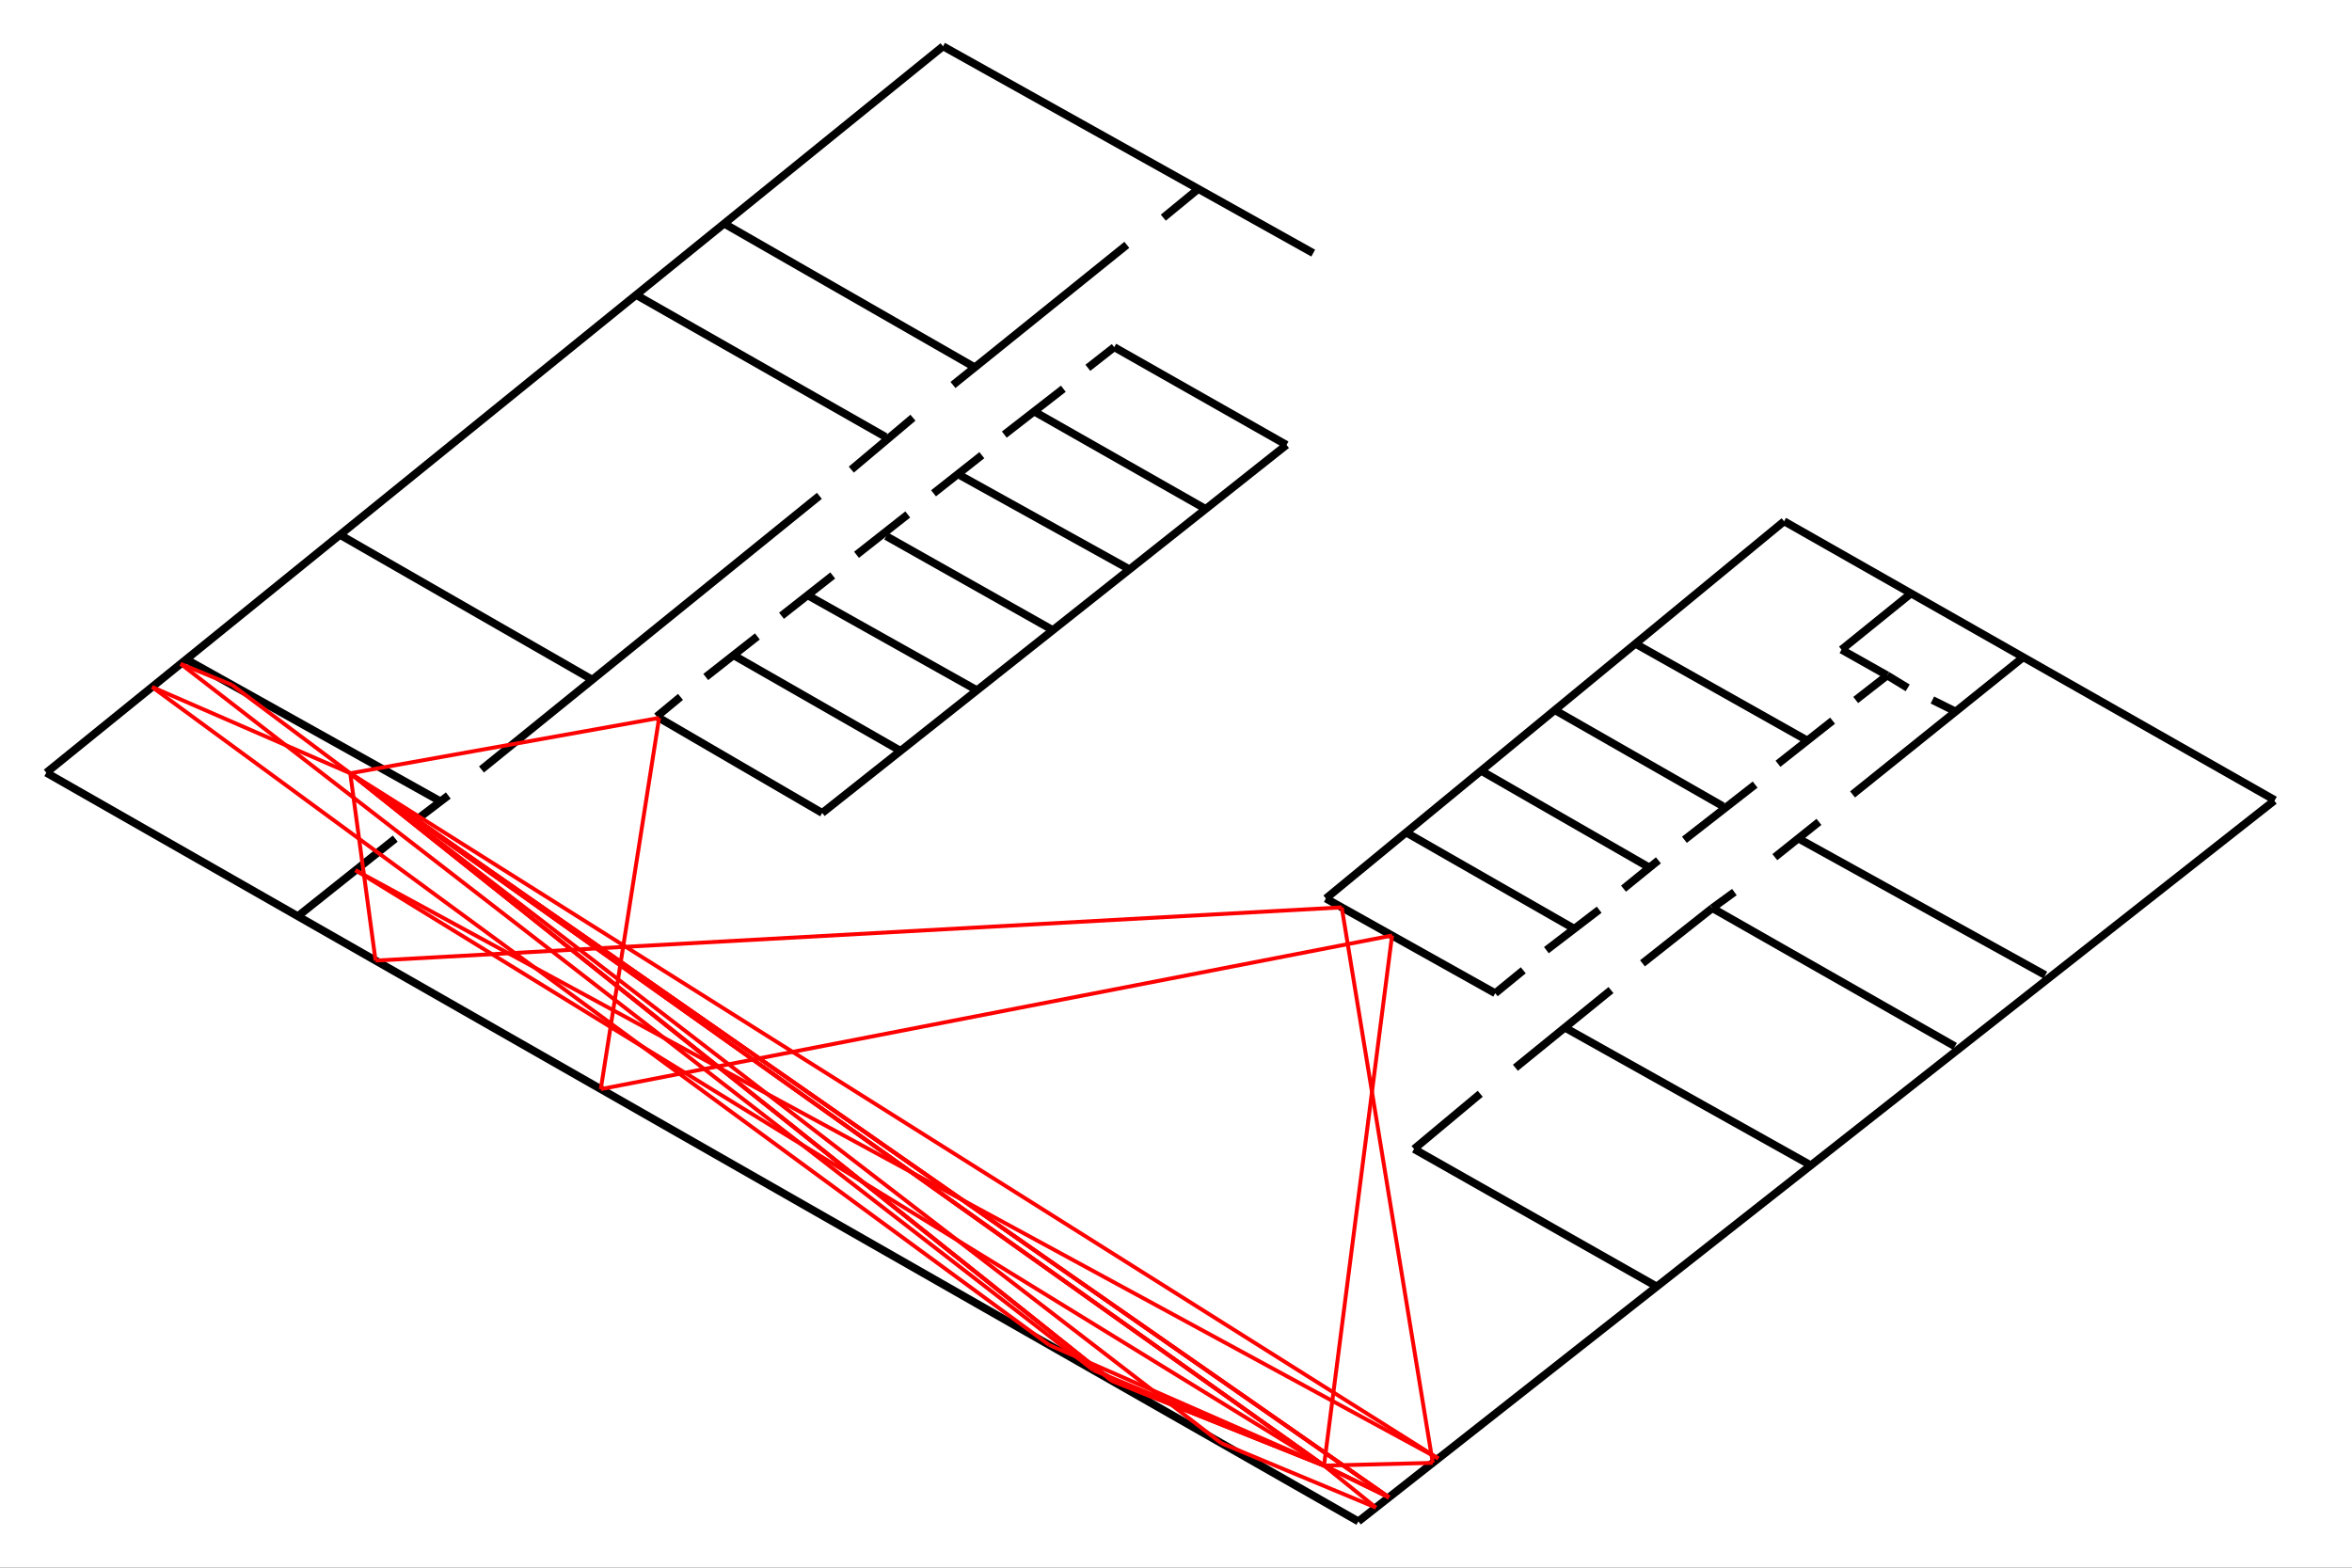 <?xml version="1.0" encoding="utf-8"?>
<svg xmlns="http://www.w3.org/2000/svg" xmlns:xlink="http://www.w3.org/1999/xlink" width="600" height="400" viewBox="0 0 600 400">
<rect x="0" y="0" width="600" height="400" fill="#333333" stroke="none"/>
<defs>
  <clipPath id="clip00">
    <rect x="0" y="0" width="600" height="400"/>
  </clipPath>
</defs>
<polygon clip-path="url(#clip9300)" points="
0,400 600,400 600,0 0,0 
  " fill="#ffffff" fill-opacity="1"/>
<defs>
  <clipPath id="clip01">
    <rect x="120" y="0" width="421" height="400"/>
  </clipPath>
</defs>
<polygon clip-path="url(#clip9300)" points="
11.811,388.189 580.315,388.189 580.315,11.811 11.811,11.811 
  " fill="#ffffff" fill-opacity="1"/>
<defs>
  <clipPath id="clip02">
    <rect x="11" y="11" width="570" height="377"/>
  </clipPath>
</defs>
<polyline clip-path="url(#clip9300)" style="stroke:#000000; stroke-width:1; stroke-opacity:0; fill:none" points="
  11.811,388.189 580.315,388.189 
  "/>
<polyline clip-path="url(#clip9300)" style="stroke:#000000; stroke-width:1; stroke-opacity:0; fill:none" points="
  11.811,388.189 11.811,11.811 
  "/>
<polyline clip-path="url(#clip9302)" style="stroke:#000000; stroke-width:2; stroke-opacity:1; fill:none" points="
  346.527,388.189 11.811,197.154 
  "/>
<polyline clip-path="url(#clip9302)" style="stroke:#000000; stroke-width:2; stroke-opacity:1; fill:none" points="
  11.811,197.154 240.57,11.811 
  "/>
<polyline clip-path="url(#clip9302)" style="stroke:#000000; stroke-width:2; stroke-opacity:1; fill:none" points="
  240.57,11.811 335.005,64.585 
  "/>
<polyline clip-path="url(#clip9302)" style="stroke:#000000; stroke-width:2; stroke-opacity:1; fill:none" points="
  346.527,388.189 580.164,204.292 
  "/>
<polyline clip-path="url(#clip9302)" style="stroke:#000000; stroke-width:2; stroke-opacity:1; fill:none" points="
  580.315,204.161 455.13,133.005 
  "/>
<polyline clip-path="url(#clip9302)" style="stroke:#000000; stroke-width:2; stroke-opacity:1; fill:none" points="
  455.13,133.005 338.235,229.254 
  "/>
<polyline clip-path="url(#clip9302)" style="stroke:#000000; stroke-width:2; stroke-opacity:1; fill:none" points="
  338.235,229.254 381.431,253.428 
  "/>
<polyline clip-path="url(#clip9302)" style="stroke:#000000; stroke-width:2; stroke-opacity:1; fill:none" points="
  481.431,172.332 469.776,165.762 
  "/>
<polyline clip-path="url(#clip9302)" style="stroke:#000000; stroke-width:2; stroke-opacity:1; fill:none" points="
  469.776,165.762 487.456,151.458 
  "/>
<polyline clip-path="url(#clip9302)" style="stroke:#000000; stroke-width:2; stroke-opacity:1; fill:none" points="
  417.261,164.285 460.934,188.88 
  "/>
<polyline clip-path="url(#clip9302)" style="stroke:#000000; stroke-width:2; stroke-opacity:1; fill:none" points="
  396.898,181.333 439.499,205.701 
  "/>
<polyline clip-path="url(#clip9302)" style="stroke:#000000; stroke-width:2; stroke-opacity:1; fill:none" points="
  377.741,196.609 420.744,221.341 
  "/>
<polyline clip-path="url(#clip9302)" style="stroke:#000000; stroke-width:2; stroke-opacity:1; fill:none" points="
  358.584,212.339 401.453,236.889 
  "/>
<polyline clip-path="url(#clip9302)" style="stroke:#000000; stroke-width:2; stroke-opacity:1; fill:none" points="
  360.727,293.172 422.486,328.178 
  "/>
<polyline clip-path="url(#clip9302)" style="stroke:#000000; stroke-width:2; stroke-opacity:1; fill:none" points="
  436.82,231.706 498.713,266.985 
  "/>
<polyline clip-path="url(#clip9302)" style="stroke:#000000; stroke-width:2; stroke-opacity:1; fill:none" points="
  459.326,214.248 521.755,248.8 
  "/>
<polyline clip-path="url(#clip9302)" style="stroke:#000000; stroke-width:2; stroke-opacity:1; fill:none" points="
  184.775,57.074 248.432,93.593 
  "/>
<polyline clip-path="url(#clip9302)" style="stroke:#000000; stroke-width:2; stroke-opacity:1; fill:none" points="
  162.419,75.334 225.887,111.467 
  "/>
<polyline clip-path="url(#clip9302)" style="stroke:#000000; stroke-width:2; stroke-opacity:1; fill:none" points="
  86.636,136.413 150.672,173.189 
  "/>
<polyline clip-path="url(#clip9302)" style="stroke:#000000; stroke-width:2; stroke-opacity:1; fill:none" points="
  209.747,207.429 328.194,113.524 
  "/>
<polyline clip-path="url(#clip9302)" style="stroke:#000000; stroke-width:2; stroke-opacity:1; fill:none" points="
  284.24,88.578 328.194,113.524 
  "/>
<polyline clip-path="url(#clip9302)" style="stroke:#000000; stroke-width:2; stroke-opacity:1; fill:none" points="
  167.534,182.833 209.747,207.429 
  "/>
<polyline clip-path="url(#clip9302)" style="stroke:#000000; stroke-width:2; stroke-opacity:1; fill:none" points="
  187.048,167.146 229.486,191.449 
  "/>
<polyline clip-path="url(#clip9302)" style="stroke:#000000; stroke-width:2; stroke-opacity:1; fill:none" points="
  206.183,151.972 248.811,175.89 
  "/>
<polyline clip-path="url(#clip9302)" style="stroke:#000000; stroke-width:2; stroke-opacity:1; fill:none" points="
  226.076,136.799 268.704,160.845 
  "/>
<polyline clip-path="url(#clip9302)" style="stroke:#000000; stroke-width:2; stroke-opacity:1; fill:none" points="
  244.98,121.322 287.581,144.963 
  "/>
<polyline clip-path="url(#clip9302)" style="stroke:#000000; stroke-width:2; stroke-opacity:1; fill:none" points="
  264.347,105.295 307.543,129.855 
  "/>
<polyline clip-path="url(#clip9302)" style="stroke:#000000; stroke-width:2; stroke-opacity:1; fill:none" points="
  76.182,233.615 100.832,213.976 
  "/>
<polyline clip-path="url(#clip9302)" style="stroke:#000000; stroke-width:2; stroke-opacity:1; fill:none" points="
  106.86,208.702 114.362,202.974 
  "/>
<polyline clip-path="url(#clip9302)" style="stroke:#000000; stroke-width:2; stroke-opacity:1; fill:none" points="
  122.822,196.335 209.025,126.512 
  "/>
<polyline clip-path="url(#clip9302)" style="stroke:#000000; stroke-width:2; stroke-opacity:1; fill:none" points="
  111.884,204.201 47.513,168.24 
  "/>
<polyline clip-path="url(#clip9302)" style="stroke:#000000; stroke-width:2; stroke-opacity:1; fill:none" points="
  217.172,119.825 232.897,106.581 
  "/>
<polyline clip-path="url(#clip9302)" style="stroke:#000000; stroke-width:2; stroke-opacity:1; fill:none" points="
  243.104,98.227 287.46,62.475 
  "/>
<polyline clip-path="url(#clip9302)" style="stroke:#000000; stroke-width:2; stroke-opacity:1; fill:none" points="
  305.667,48.218 296.758,55.538 
  "/>
<polyline clip-path="url(#clip9302)" style="stroke:#000000; stroke-width:2; stroke-opacity:1; fill:none" points="
  277.514,93.85 284.24,88.578 
  "/>
<polyline clip-path="url(#clip9302)" style="stroke:#000000; stroke-width:2; stroke-opacity:1; fill:none" points="
  256.2,110.888 271.262,99.187 
  "/>
<polyline clip-path="url(#clip9302)" style="stroke:#000000; stroke-width:2; stroke-opacity:1; fill:none" points="
  238.148,125.869 250.472,116.14 
  "/>
<polyline clip-path="url(#clip9302)" style="stroke:#000000; stroke-width:2; stroke-opacity:1; fill:none" points="
  218.498,141.556 231.571,131.269 
  "/>
<polyline clip-path="url(#clip9302)" style="stroke:#000000; stroke-width:2; stroke-opacity:1; fill:none" points="
  199.363,157.116 212.435,146.829 
  "/>
<polyline clip-path="url(#clip9302)" style="stroke:#000000; stroke-width:2; stroke-opacity:1; fill:none" points="
  167.534,182.833 173.597,177.818 
  "/>
<polyline clip-path="url(#clip9302)" style="stroke:#000000; stroke-width:2; stroke-opacity:1; fill:none" points="
  180.038,172.739 193.205,162.388 
  "/>
<polyline clip-path="url(#clip9302)" style="stroke:#000000; stroke-width:2; stroke-opacity:1; fill:none" points="
  360.727,293.172 377.607,279.078 
  "/>
<polyline clip-path="url(#clip9302)" style="stroke:#000000; stroke-width:2; stroke-opacity:1; fill:none" points="
  386.583,272.441 410.964,252.619 
  "/>
<polyline clip-path="url(#clip9302)" style="stroke:#000000; stroke-width:2; stroke-opacity:1; fill:none" points="
  419.002,245.8 436.82,231.706 
  "/>
<polyline clip-path="url(#clip9302)" style="stroke:#000000; stroke-width:2; stroke-opacity:1; fill:none" points="
  399.309,262.257 461.382,297.02 
  "/>
<polyline clip-path="url(#clip9302)" style="stroke:#000000; stroke-width:2; stroke-opacity:1; fill:none" points="
  388.592,247.573 381.431,253.428 
  "/>
<polyline clip-path="url(#clip9302)" style="stroke:#000000; stroke-width:2; stroke-opacity:1; fill:none" points="
  394.487,242.435 407.95,232.115 
  "/>
<polyline clip-path="url(#clip9302)" style="stroke:#000000; stroke-width:2; stroke-opacity:1; fill:none" points="
  414.16,226.746 423.065,219.513 
  "/>
<polyline clip-path="url(#clip9302)" style="stroke:#000000; stroke-width:2; stroke-opacity:1; fill:none" points="
  429.696,214.273 447.741,200.193 
  "/>
<polyline clip-path="url(#clip9302)" style="stroke:#000000; stroke-width:2; stroke-opacity:1; fill:none" points="
  453.566,194.881 467.498,183.879 
  "/>
<polyline clip-path="url(#clip9302)" style="stroke:#000000; stroke-width:2; stroke-opacity:1; fill:none" points="
  473.393,178.606 481.431,172.332 
  "/>
<polyline clip-path="url(#clip9302)" style="stroke:#000000; stroke-width:2; stroke-opacity:1; fill:none" points="
  486.656,175.514 481.431,172.332 
  "/>
<polyline clip-path="url(#clip9302)" style="stroke:#000000; stroke-width:2; stroke-opacity:1; fill:none" points="
  492.952,178.606 498.445,181.333 
  "/>
<polyline clip-path="url(#clip9302)" style="stroke:#000000; stroke-width:2; stroke-opacity:1; fill:none" points="
  472.589,202.701 516.128,167.694 
  "/>
<polyline clip-path="url(#clip9302)" style="stroke:#000000; stroke-width:2; stroke-opacity:1; fill:none" points="
  464.015,209.702 452.762,218.704 
  "/>
<polyline clip-path="url(#clip9302)" style="stroke:#000000; stroke-width:2; stroke-opacity:1; fill:none" points="
  442.447,227.614 436.82,231.706 
  "/>
<polyline clip-path="url(#clip9302)" style="stroke:#ff0000; stroke-width:1; stroke-opacity:1; fill:none" points="
  337.758,373.949 89.349,197.306 
  "/>
<polyline clip-path="url(#clip9302)" style="stroke:#ff0000; stroke-width:1; stroke-opacity:1; fill:none" points="
  337.758,373.949 283.662,352.31 
  "/>
<polyline clip-path="url(#clip9302)" style="stroke:#ff0000; stroke-width:1; stroke-opacity:1; fill:none" points="
  283.662,352.31 89.349,197.306 
  "/>
<polyline clip-path="url(#clip9302)" style="stroke:#ff0000; stroke-width:1; stroke-opacity:1; fill:none" points="
  337.758,373.949 354.325,382.051 
  "/>
<polyline clip-path="url(#clip9302)" style="stroke:#ff0000; stroke-width:1; stroke-opacity:1; fill:none" points="
  354.325,382.051 89.349,197.306 
  "/>
<polyline clip-path="url(#clip9302)" style="stroke:#ff0000; stroke-width:1; stroke-opacity:1; fill:none" points="
  337.758,373.949 213.554,285.627 
  "/>
<polyline clip-path="url(#clip9302)" style="stroke:#ff0000; stroke-width:1; stroke-opacity:1; fill:none" points="
  213.554,285.627 89.349,197.306 
  "/>
<polyline clip-path="url(#clip9302)" style="stroke:#ff0000; stroke-width:1; stroke-opacity:1; fill:none" points="
  337.758,373.949 213.554,285.627 
  "/>
<polyline clip-path="url(#clip9302)" style="stroke:#ff0000; stroke-width:1; stroke-opacity:1; fill:none" points="
  213.554,285.627 89.349,197.306 
  "/>
<polyline clip-path="url(#clip9302)" style="stroke:#ff0000; stroke-width:1; stroke-opacity:1; fill:none" points="
  337.758,373.949 267.635,343.162 
  "/>
<polyline clip-path="url(#clip9302)" style="stroke:#ff0000; stroke-width:1; stroke-opacity:1; fill:none" points="
  267.635,343.162 38.794,175.293 
  "/>
<polyline clip-path="url(#clip9302)" style="stroke:#ff0000; stroke-width:1; stroke-opacity:1; fill:none" points="
  38.794,175.293 89.349,197.306 
  "/>
<polyline clip-path="url(#clip9302)" style="stroke:#ff0000; stroke-width:1; stroke-opacity:1; fill:none" points="
  337.758,373.949 283.662,352.31 
  "/>
<polyline clip-path="url(#clip9302)" style="stroke:#ff0000; stroke-width:1; stroke-opacity:1; fill:none" points="
  283.662,352.31 206.851,291.037 
  "/>
<polyline clip-path="url(#clip9302)" style="stroke:#ff0000; stroke-width:1; stroke-opacity:1; fill:none" points="
  206.851,291.037 89.349,197.306 
  "/>
<polyline clip-path="url(#clip9302)" style="stroke:#ff0000; stroke-width:1; stroke-opacity:1; fill:none" points="
  337.758,373.949 283.662,352.31 
  "/>
<polyline clip-path="url(#clip9302)" style="stroke:#ff0000; stroke-width:1; stroke-opacity:1; fill:none" points="
  283.662,352.31 206.851,291.037 
  "/>
<polyline clip-path="url(#clip9302)" style="stroke:#ff0000; stroke-width:1; stroke-opacity:1; fill:none" points="
  206.851,291.037 89.349,197.306 
  "/>
<polyline clip-path="url(#clip9302)" style="stroke:#ff0000; stroke-width:1; stroke-opacity:1; fill:none" points="
  337.758,373.949 351.005,384.664 
  "/>
<polyline clip-path="url(#clip9302)" style="stroke:#ff0000; stroke-width:1; stroke-opacity:1; fill:none" points="
  351.005,384.664 311.538,368.22 
  "/>
<polyline clip-path="url(#clip9302)" style="stroke:#ff0000; stroke-width:1; stroke-opacity:1; fill:none" points="
  311.538,368.22 89.349,197.306 
  "/>
<polyline clip-path="url(#clip9302)" style="stroke:#ff0000; stroke-width:1; stroke-opacity:1; fill:none" points="
  337.758,373.949 354.325,382.051 
  "/>
<polyline clip-path="url(#clip9302)" style="stroke:#ff0000; stroke-width:1; stroke-opacity:1; fill:none" points="
  354.325,382.051 228.959,294.643 
  "/>
<polyline clip-path="url(#clip9302)" style="stroke:#ff0000; stroke-width:1; stroke-opacity:1; fill:none" points="
  228.959,294.643 89.349,197.306 
  "/>
<polyline clip-path="url(#clip9302)" style="stroke:#ff0000; stroke-width:1; stroke-opacity:1; fill:none" points="
  337.758,373.949 354.325,382.051 
  "/>
<polyline clip-path="url(#clip9302)" style="stroke:#ff0000; stroke-width:1; stroke-opacity:1; fill:none" points="
  354.325,382.051 228.959,294.643 
  "/>
<polyline clip-path="url(#clip9302)" style="stroke:#ff0000; stroke-width:1; stroke-opacity:1; fill:none" points="
  228.959,294.643 89.349,197.306 
  "/>
<polyline clip-path="url(#clip9302)" style="stroke:#ff0000; stroke-width:1; stroke-opacity:1; fill:none" points="
  337.758,373.949 90.697,222.05 
  "/>
<polyline clip-path="url(#clip9302)" style="stroke:#ff0000; stroke-width:1; stroke-opacity:1; fill:none" points="
  90.697,222.05 366.918,372.139 
  "/>
<polyline clip-path="url(#clip9302)" style="stroke:#ff0000; stroke-width:1; stroke-opacity:1; fill:none" points="
  366.918,372.139 89.349,197.306 
  "/>
<polyline clip-path="url(#clip9302)" style="stroke:#ff0000; stroke-width:1; stroke-opacity:1; fill:none" points="
  337.758,373.949 278.917,349.602 
  "/>
<polyline clip-path="url(#clip9302)" style="stroke:#ff0000; stroke-width:1; stroke-opacity:1; fill:none" points="
  278.917,349.602 46.082,169.387 
  "/>
<polyline clip-path="url(#clip9302)" style="stroke:#ff0000; stroke-width:1; stroke-opacity:1; fill:none" points="
  46.082,169.387 59.203,174.771 
  "/>
<polyline clip-path="url(#clip9302)" style="stroke:#ff0000; stroke-width:1; stroke-opacity:1; fill:none" points="
  59.203,174.771 89.349,197.306 
  "/>
<polyline clip-path="url(#clip9302)" style="stroke:#ff0000; stroke-width:1; stroke-opacity:1; fill:none" points="
  337.758,373.949 365.5,373.255 
  "/>
<polyline clip-path="url(#clip9302)" style="stroke:#ff0000; stroke-width:1; stroke-opacity:1; fill:none" points="
  365.5,373.255 342.279,231.517 
  "/>
<polyline clip-path="url(#clip9302)" style="stroke:#ff0000; stroke-width:1; stroke-opacity:1; fill:none" points="
  342.279,231.517 95.805,245.093 
  "/>
<polyline clip-path="url(#clip9302)" style="stroke:#ff0000; stroke-width:1; stroke-opacity:1; fill:none" points="
  95.805,245.093 89.349,197.306 
  "/>
<polyline clip-path="url(#clip9302)" style="stroke:#ff0000; stroke-width:1; stroke-opacity:1; fill:none" points="
  337.758,373.949 355.114,238.7 
  "/>
<polyline clip-path="url(#clip9302)" style="stroke:#ff0000; stroke-width:1; stroke-opacity:1; fill:none" points="
  355.114,238.7 153.264,277.887 
  "/>
<polyline clip-path="url(#clip9302)" style="stroke:#ff0000; stroke-width:1; stroke-opacity:1; fill:none" points="
  153.264,277.887 168.136,183.184 
  "/>
<polyline clip-path="url(#clip9302)" style="stroke:#ff0000; stroke-width:1; stroke-opacity:1; fill:none" points="
  168.136,183.184 89.349,197.306 
  "/>
</svg>
